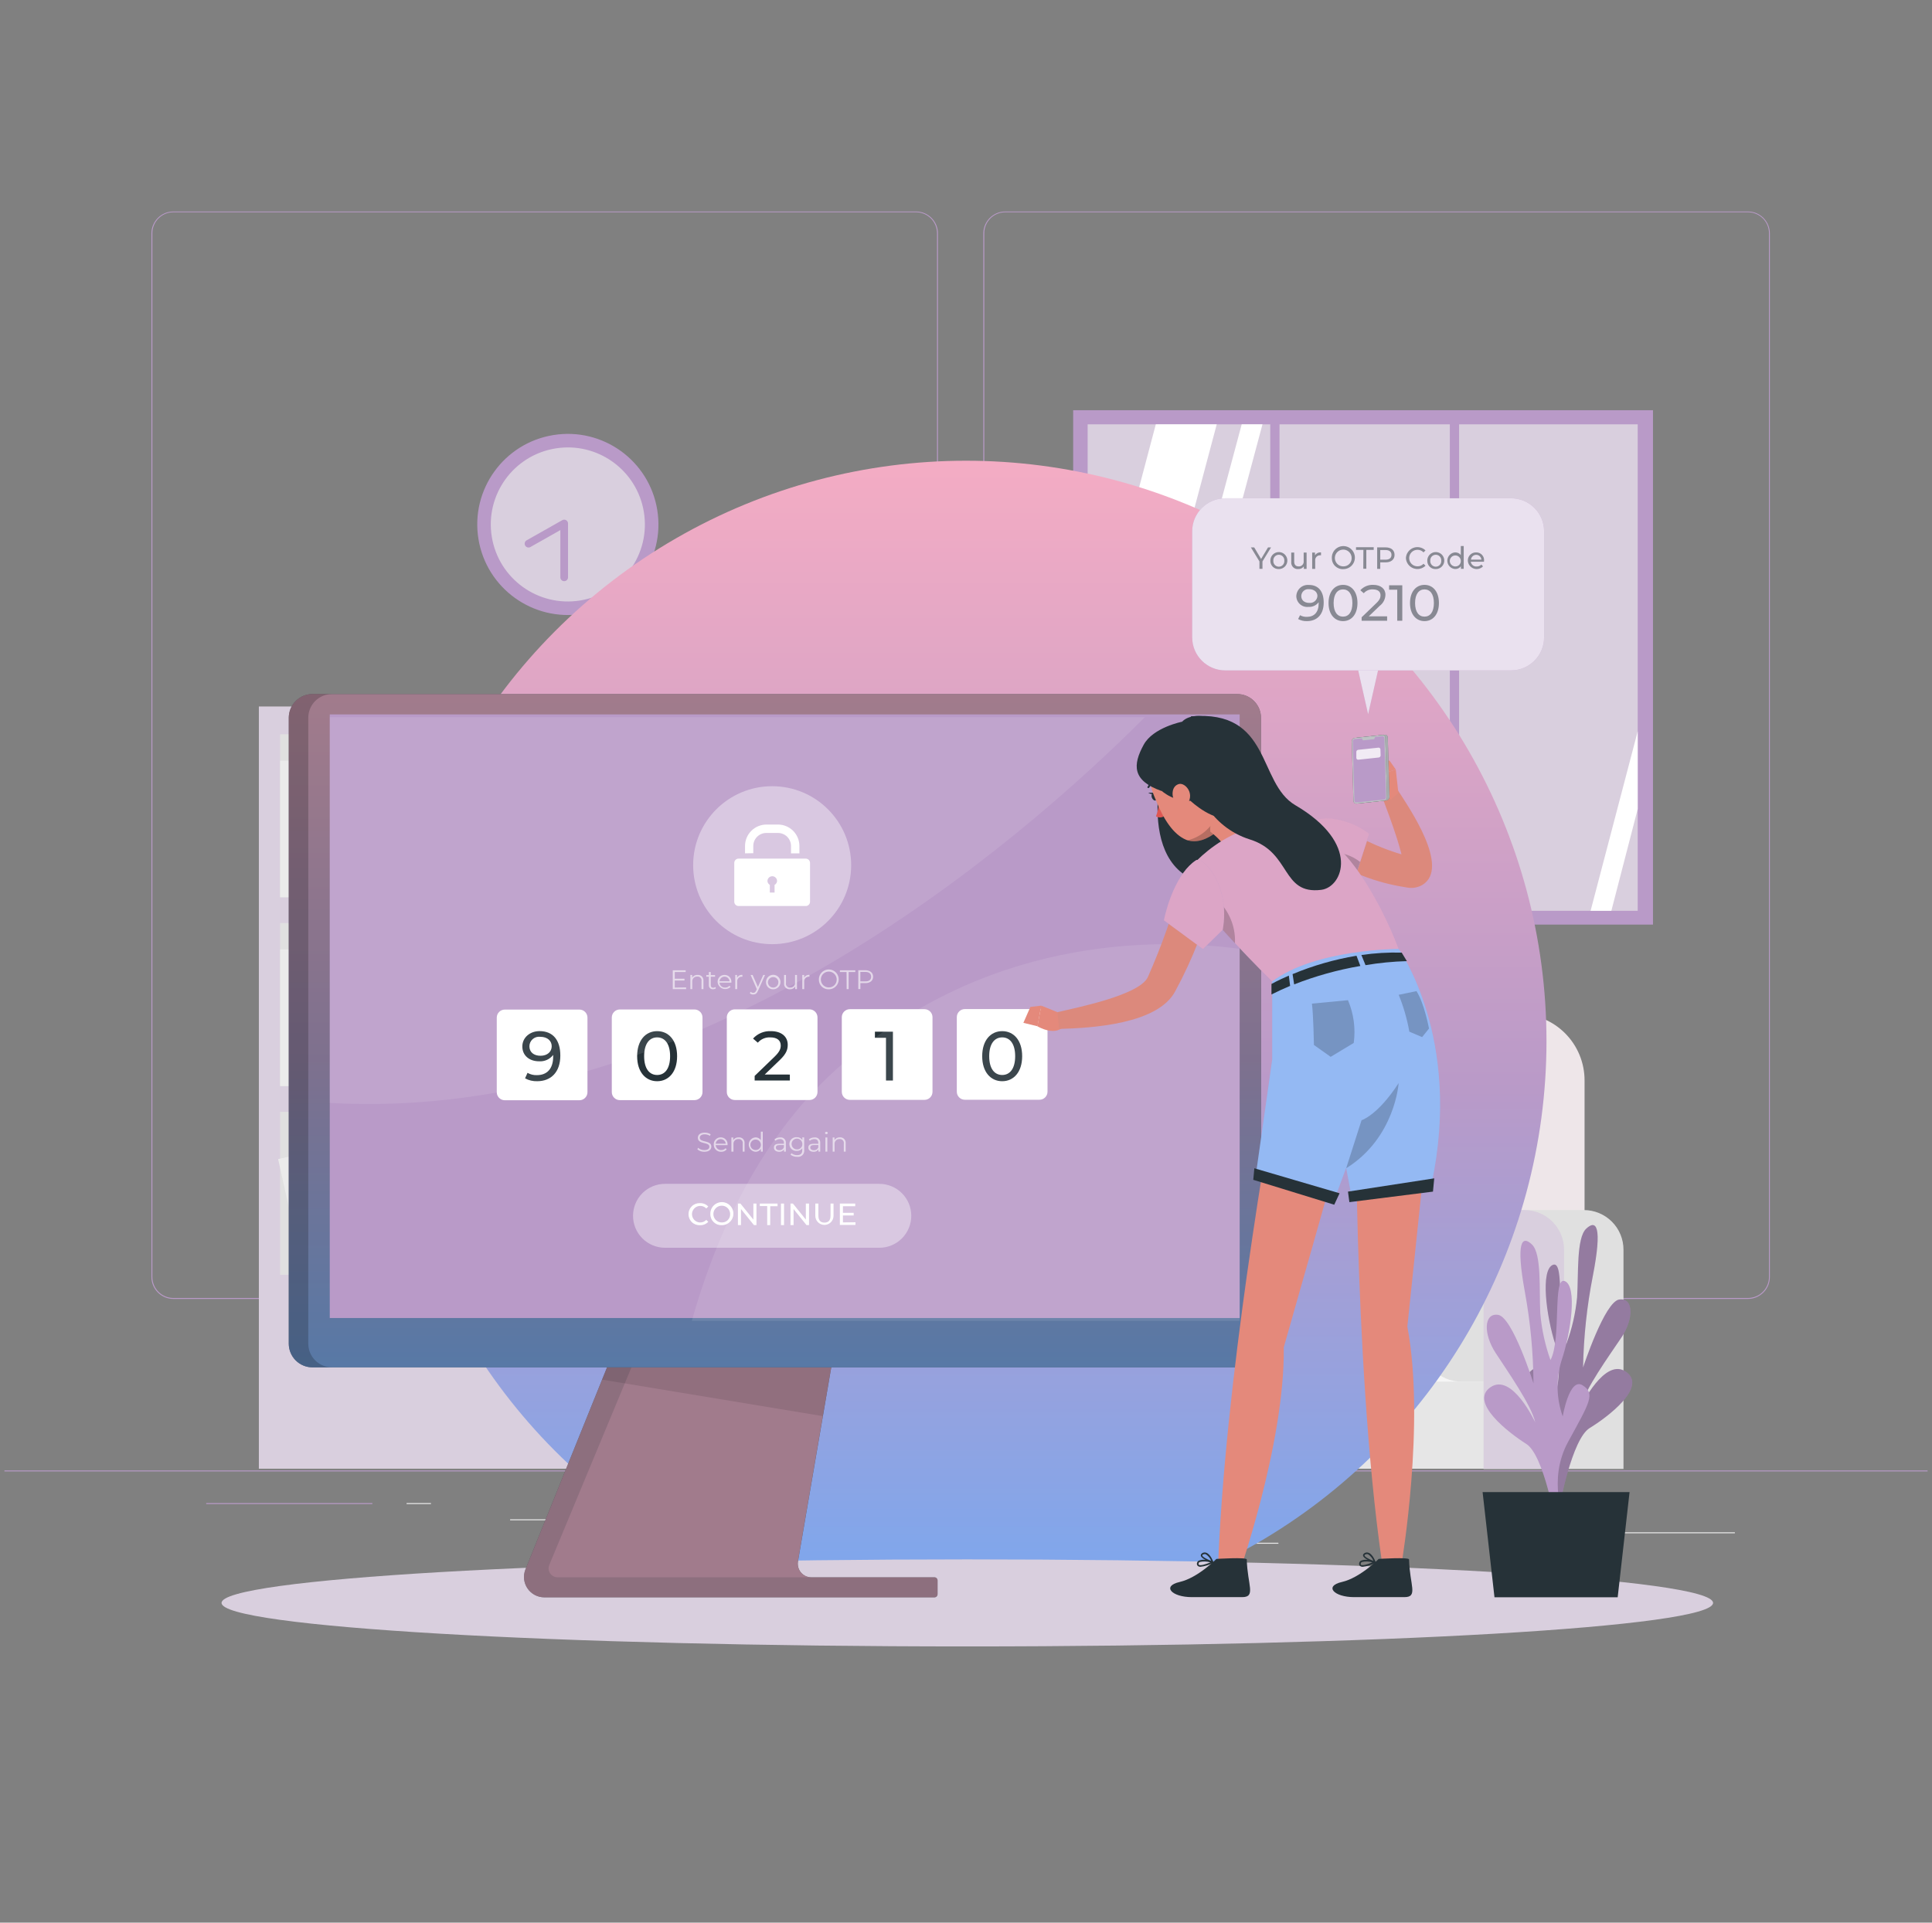 <svg width="218" height="217" viewBox="0 0 218 217" fill="none" xmlns="http://www.w3.org/2000/svg">
<rect x="0" y="0" width="218" height="217" fill="#808080" stroke="none"/>
<g clip-path="url(#clip0_340_21260)">
<path d="M217.5 165.962H0.5V166.07H217.5V165.962Z" fill="#B99AC8"/>
<path d="M195.757 172.945H181.383V173.053H195.757V172.945Z" fill="#EBEBEB"/>
<path d="M144.25 174.125H140.479V174.234H144.25V174.125Z" fill="#EBEBEB"/>
<path d="M180.948 168.917H172.619V169.026H180.948V168.917Z" fill="#EBEBEB"/>
<path d="M42.012 169.646H23.268V169.755H42.012V169.646Z" fill="#B99AC8"/>
<path d="M48.626 169.646H45.879V169.755H48.626V169.646Z" fill="#EBEBEB"/>
<path d="M98.216 171.478H57.559V171.586H98.216V171.478Z" fill="#EBEBEB"/>
<path d="M103.359 146.605H19.558C18.901 146.604 18.272 146.342 17.808 145.878C17.345 145.413 17.084 144.784 17.084 144.127V26.326C17.09 25.674 17.353 25.05 17.816 24.59C18.279 24.13 18.905 23.871 19.558 23.87H103.359C104.016 23.87 104.646 24.131 105.111 24.596C105.576 25.061 105.837 25.691 105.837 26.348V144.127C105.837 144.784 105.576 145.415 105.111 145.879C104.646 146.344 104.016 146.605 103.359 146.605ZM19.558 23.957C18.93 23.958 18.328 24.208 17.885 24.652C17.442 25.097 17.192 25.699 17.192 26.326V144.127C17.192 144.755 17.442 145.357 17.885 145.801C18.328 146.245 18.93 146.496 19.558 146.497H103.359C103.987 146.496 104.589 146.246 105.033 145.801C105.477 145.357 105.727 144.755 105.728 144.127V26.326C105.727 25.698 105.477 25.096 105.033 24.652C104.589 24.208 103.987 23.958 103.359 23.957H19.558Z" fill="#B99AC8"/>
<path d="M197.237 146.605H113.431C112.774 146.604 112.145 146.343 111.68 145.878C111.216 145.414 110.954 144.784 110.953 144.127V26.326C110.96 25.673 111.224 25.049 111.688 24.589C112.152 24.13 112.778 23.871 113.431 23.87H197.237C197.889 23.872 198.514 24.131 198.976 24.591C199.438 25.051 199.7 25.674 199.706 26.326V144.127C199.706 144.783 199.446 145.412 198.983 145.876C198.521 146.341 197.892 146.603 197.237 146.605ZM113.431 23.957C112.803 23.958 112.201 24.208 111.757 24.652C111.313 25.096 111.063 25.698 111.062 26.326V144.127C111.063 144.755 111.313 145.357 111.757 145.801C112.201 146.246 112.803 146.496 113.431 146.497H197.237C197.865 146.496 198.467 146.246 198.911 145.801C199.355 145.357 199.605 144.755 199.606 144.127V26.326C199.605 25.698 199.355 25.096 198.911 24.652C198.467 24.208 197.865 23.958 197.237 23.957H113.431Z" fill="#B99AC8"/>
<path d="M97.147 79.739H29.209V165.766H97.147V79.739Z" fill="#D9CFDE"/>
<path d="M94.743 82.877H31.609V101.274H94.743V82.877Z" fill="#E0E0E0"/>
<path d="M35.194 85.854H31.609V101.27H35.194V85.854Z" fill="#EBEBEB"/>
<path d="M52.536 85.854H48.951V101.27H52.536V85.854Z" fill="#EBEBEB"/>
<path d="M72.222 85.463L68.689 86.071L71.308 101.263L74.841 100.654L72.222 85.463Z" fill="#EBEBEB"/>
<path d="M39.638 87.885H36.053V101.27H39.638V87.885Z" fill="#EBEBEB"/>
<path d="M47.88 87.885H44.295V101.27H47.88V87.885Z" fill="#EBEBEB"/>
<path d="M68.686 87.885H65.102V101.27H68.686V87.885Z" fill="#EBEBEB"/>
<path d="M57.246 87.424L53.746 88.201L56.65 101.267L60.149 100.489L57.246 87.424Z" fill="#EBEBEB"/>
<path d="M42.742 85.086H40.949V101.27H42.742V85.086Z" fill="#EBEBEB"/>
<path d="M64.072 85.086H62.279V101.27H64.072V85.086Z" fill="#EBEBEB"/>
<path d="M31.608 122.579L94.742 122.579V104.182H31.608V122.579Z" fill="#E0E0E0"/>
<path d="M91.157 122.579H94.742V107.163H91.157V122.579Z" fill="#EBEBEB"/>
<path d="M73.816 122.579H77.4V107.163H73.816V122.579Z" fill="#EBEBEB"/>
<path d="M51.512 121.972L55.045 122.581L57.663 107.389L54.131 106.78L51.512 121.972Z" fill="#EBEBEB"/>
<path d="M86.71 122.579H90.295V109.194H86.71V122.579Z" fill="#EBEBEB"/>
<path d="M78.472 122.579H82.057V109.194H78.472V122.579Z" fill="#EBEBEB"/>
<path d="M57.661 122.579H61.246V109.194H57.661V122.579Z" fill="#EBEBEB"/>
<path d="M66.208 121.798L69.707 122.576L72.611 109.51L69.111 108.732L66.208 121.798Z" fill="#EBEBEB"/>
<path d="M83.612 122.579H85.404V106.395H83.612V122.579Z" fill="#EBEBEB"/>
<path d="M62.28 122.579H64.072V106.395H62.28V122.579Z" fill="#EBEBEB"/>
<path d="M35.194 107.163H31.609V122.579H35.194V107.163Z" fill="#EBEBEB"/>
<path d="M39.638 109.194H36.053V122.579H39.638V109.194Z" fill="#EBEBEB"/>
<path d="M47.88 109.194H44.295V122.579H47.88V109.194Z" fill="#EBEBEB"/>
<path d="M42.742 106.395H40.949V122.579H42.742V106.395Z" fill="#EBEBEB"/>
<path d="M94.743 125.491H31.609V143.888H94.743V125.491Z" fill="#E0E0E0"/>
<path d="M71.429 128.468H67.844V143.884H71.429V128.468Z" fill="#EBEBEB"/>
<path d="M91.119 128.08L87.586 128.689L90.204 143.881L93.737 143.272L91.119 128.08Z" fill="#EBEBEB"/>
<path d="M58.53 130.504H54.945V143.888H58.53V130.504Z" fill="#EBEBEB"/>
<path d="M66.776 130.504H63.191V143.888H66.776V130.504Z" fill="#EBEBEB"/>
<path d="M87.583 130.504H83.998V143.888H87.583V130.504Z" fill="#EBEBEB"/>
<path d="M76.146 130.04L72.647 130.818L75.55 143.884L79.05 143.106L76.146 130.04Z" fill="#EBEBEB"/>
<path d="M61.634 127.704H59.842V143.888H61.634V127.704Z" fill="#EBEBEB"/>
<path d="M82.964 127.704H81.172V143.888H82.964V127.704Z" fill="#EBEBEB"/>
<path d="M49.859 128.084L46.326 128.693L48.945 143.885L52.477 143.276L49.859 128.084Z" fill="#EBEBEB"/>
<path d="M46.321 130.504H42.736V143.888H46.321V130.504Z" fill="#EBEBEB"/>
<path d="M34.882 130.043L31.383 130.82L34.287 143.886L37.786 143.108L34.882 130.043Z" fill="#EBEBEB"/>
<path d="M41.705 127.704H39.912V143.888H41.705V127.704Z" fill="#EBEBEB"/>
<path d="M132.992 114.415H171.279C172.268 114.415 173.247 114.611 174.161 114.99C175.074 115.369 175.904 115.924 176.602 116.625C177.3 117.325 177.854 118.156 178.23 119.071C178.607 119.985 178.799 120.965 178.796 121.954V151.848H125.492V121.954C125.488 119.96 126.275 118.046 127.681 116.632C129.088 115.218 130.998 114.421 132.992 114.415Z" fill="#EEE6E9"/>
<path d="M114.156 136.575H121.004C121.593 136.573 122.177 136.687 122.721 136.911C123.266 137.135 123.761 137.464 124.178 137.88C124.595 138.296 124.926 138.79 125.151 139.334C125.377 139.878 125.492 140.461 125.492 141.05V165.788H109.686V141.05C109.685 140.463 109.8 139.881 110.025 139.338C110.249 138.795 110.578 138.302 110.993 137.886C111.408 137.471 111.901 137.141 112.444 136.916C112.987 136.691 113.568 136.575 114.156 136.575Z" fill="#E0E0E0"/>
<path d="M114.156 136.575H114.299C114.886 136.575 115.468 136.691 116.011 136.916C116.553 137.141 117.046 137.471 117.461 137.886C117.877 138.302 118.206 138.795 118.43 139.338C118.655 139.881 118.77 140.463 118.769 141.05V165.788H109.686V141.05C109.685 140.463 109.8 139.881 110.025 139.338C110.249 138.795 110.578 138.302 110.993 137.886C111.408 137.471 111.901 137.141 112.444 136.916C112.987 136.691 113.568 136.575 114.156 136.575Z" fill="#EBEBEB"/>
<path d="M173.22 154.408H120.68V165.766H173.22V154.408Z" fill="#E6E6E6"/>
<path d="M171.274 144.023H120.605C118.095 144.023 116.061 146.057 116.061 148.567V151.392C116.061 153.902 118.095 155.936 120.605 155.936H171.274C173.784 155.936 175.818 153.902 175.818 151.392V148.567C175.818 146.057 173.784 144.023 171.274 144.023Z" fill="#F5F5F5"/>
<path d="M171.187 144.023H164.907C162.398 144.023 160.363 146.057 160.363 148.567V151.392C160.363 153.902 162.398 155.936 164.907 155.936H171.187C173.697 155.936 175.731 153.902 175.731 151.392V148.567C175.731 146.057 173.697 144.023 171.187 144.023Z" fill="#E0E0E0"/>
<path d="M171.87 136.575H178.723C179.31 136.575 179.892 136.691 180.434 136.916C180.976 137.141 181.469 137.471 181.884 137.887C182.299 138.302 182.628 138.796 182.851 139.338C183.075 139.881 183.19 140.463 183.189 141.05V165.788H167.404V141.05C167.403 140.463 167.518 139.881 167.742 139.338C167.966 138.796 168.294 138.302 168.709 137.887C169.124 137.471 169.617 137.141 170.159 136.916C170.702 136.691 171.283 136.575 171.87 136.575Z" fill="#E0E0E0"/>
<path d="M171.87 136.575H172.018C172.605 136.575 173.186 136.691 173.729 136.916C174.271 137.141 174.764 137.471 175.179 137.887C175.593 138.302 175.922 138.796 176.146 139.338C176.37 139.881 176.485 140.463 176.484 141.05V165.788H167.404V141.05C167.403 140.463 167.518 139.881 167.742 139.338C167.966 138.796 168.294 138.302 168.709 137.887C169.124 137.471 169.617 137.141 170.159 136.916C170.702 136.691 171.283 136.575 171.87 136.575Z" fill="#D9CFDE"/>
<path d="M65.712 69.281C71.283 68.377 75.067 63.127 74.163 57.555C73.258 51.983 68.008 48.199 62.436 49.104C56.864 50.008 53.081 55.258 53.985 60.83C54.89 66.402 60.14 70.185 65.712 69.281Z" fill="#B99AC8"/>
<path d="M65.466 67.773C70.205 67.004 73.423 62.538 72.654 57.8C71.885 53.06 67.419 49.842 62.68 50.612C57.941 51.381 54.723 55.846 55.492 60.585C56.262 65.324 60.727 68.542 65.466 67.773Z" fill="#D9CFDE"/>
<path d="M63.66 65.161V59.085L59.637 61.363" fill="#D9CFDE"/>
<path d="M63.66 65.595C63.545 65.595 63.435 65.549 63.354 65.468C63.272 65.386 63.227 65.276 63.227 65.161V59.827L59.85 61.741C59.75 61.797 59.631 61.811 59.521 61.78C59.41 61.749 59.316 61.676 59.26 61.576C59.203 61.476 59.188 61.358 59.218 61.248C59.248 61.137 59.321 61.043 59.42 60.986L63.448 58.707C63.514 58.67 63.588 58.651 63.664 58.651C63.74 58.652 63.814 58.672 63.879 58.711C63.945 58.749 63.999 58.803 64.037 58.869C64.074 58.935 64.094 59.009 64.094 59.085V65.161C64.094 65.276 64.049 65.386 63.967 65.468C63.886 65.549 63.776 65.595 63.66 65.595Z" fill="#B99AC8"/>
<path d="M186.517 46.299H121.092V104.355H186.517V46.299Z" fill="#B99AC8"/>
<path d="M184.793 47.892H122.727V102.797H184.793V47.892Z" fill="#D9CFDE"/>
<path d="M137.292 47.892L122.727 102.676V76.935L130.417 47.892H137.292Z" fill="white"/>
<path d="M142.453 47.892L127.758 102.797H125.414L140.109 47.892H142.453Z" fill="white"/>
<path d="M184.793 82.538V91.309L181.82 102.797H179.477L184.793 82.538Z" fill="white"/>
<path d="M144.376 46.907H143.33V104.025H144.376V46.907Z" fill="#B99AC8"/>
<path d="M164.64 46.907H163.594V104.025H164.64V46.907Z" fill="#B99AC8"/>
<circle cx="109" cy="117.5" r="65.5" fill="url(#paint0_linear_340_21260)"/>
<path d="M109.148 185.826C155.622 185.826 193.297 183.626 193.297 180.913C193.297 178.2 155.622 176 109.148 176C62.675 176 25 178.2 25 180.913C25 183.626 62.675 185.826 109.148 185.826Z" fill="#D9CFDE"/>
<path d="M174.925 169.794C174.925 169.794 176.987 165.298 174.63 160.862C172.273 156.427 171.592 155.385 173.094 154.474C174.595 153.562 175.285 158.024 175.285 158.024C176.028 156.009 176.104 153.809 175.502 151.748C174.461 148.541 173.805 143.315 175.229 142.756C176.652 142.196 175.502 149.266 176.744 151.687C177.373 149.992 177.78 148.223 177.954 146.423C178.124 143.845 177.859 139.731 178.983 138.676C180.107 137.621 180.832 138.351 179.725 144.036C179.06 147.435 178.693 150.885 178.627 154.348C178.627 154.348 181.071 146.887 182.715 146.67C184.36 146.453 184.356 148.866 182.95 150.963C181.544 153.059 178.831 156.813 178.388 158.744C178.388 158.744 181.075 153.128 183.488 154.838C185.901 156.548 181.387 159.946 179.374 161.175C177.36 162.403 175.962 170.076 175.962 170.076L174.925 169.794Z" fill="#B99AC8"/>
<path opacity="0.2" d="M174.925 169.794C174.925 169.794 176.987 165.298 174.63 160.862C172.273 156.427 171.592 155.385 173.094 154.474C174.595 153.562 175.285 158.024 175.285 158.024C176.028 156.009 176.104 153.809 175.502 151.748C174.461 148.541 173.805 143.315 175.229 142.756C176.652 142.196 175.502 149.266 176.744 151.687C177.373 149.992 177.78 148.223 177.954 146.423C178.124 143.845 177.859 139.731 178.983 138.676C180.107 137.621 180.832 138.351 179.725 144.036C179.06 147.435 178.693 150.885 178.627 154.348C178.627 154.348 181.071 146.887 182.715 146.67C184.36 146.453 184.356 148.866 182.95 150.963C181.544 153.059 178.831 156.813 178.388 158.744C178.388 158.744 181.075 153.128 183.488 154.838C185.901 156.548 181.387 159.946 179.374 161.175C177.36 162.403 175.962 170.076 175.962 170.076L174.925 169.794Z" fill="black"/>
<path d="M176.553 171.638C176.553 171.638 174.543 167.112 176.952 162.711C179.361 158.31 180.055 157.277 178.567 156.348C177.078 155.42 176.331 159.864 176.331 159.864C175.612 157.841 175.562 155.641 176.188 153.588C177.269 150.394 177.989 145.177 176.57 144.596C175.151 144.014 176.219 151.106 174.951 153.506C174.342 151.802 173.955 150.027 173.801 148.224C173.662 145.646 173.979 141.536 172.864 140.464C171.748 139.392 171.019 140.113 172.061 145.815C172.685 149.221 173.01 152.674 173.033 156.136C173.033 156.136 170.676 148.641 169.04 148.402C167.404 148.163 167.374 150.572 168.754 152.69C170.134 154.808 172.799 158.601 173.233 160.537C173.233 160.537 170.629 154.895 168.181 156.57C165.733 158.245 170.221 161.708 172.217 162.967C174.214 164.226 175.524 171.92 175.524 171.92L176.553 171.638Z" fill="#B99AC8"/>
<path d="M167.291 168.409H183.874L182.533 180.279H168.632L167.291 168.409Z" fill="#263238"/>
<path d="M105.789 178.374V179.932C105.789 179.978 105.78 180.024 105.762 180.067C105.744 180.109 105.719 180.148 105.686 180.181C105.653 180.213 105.615 180.239 105.572 180.257C105.529 180.274 105.484 180.284 105.437 180.284H61.421C61.046 180.284 60.676 180.192 60.344 180.016C60.013 179.84 59.729 179.585 59.519 179.274C59.309 178.963 59.178 178.605 59.138 178.232C59.098 177.859 59.15 177.481 59.29 177.133L73.239 142.586L95.781 142.738L95.013 147.221L90.039 176.234C90.002 176.454 90.013 176.68 90.072 176.895C90.13 177.11 90.235 177.31 90.379 177.48C90.523 177.651 90.702 177.788 90.904 177.883C91.106 177.977 91.326 178.026 91.549 178.027H105.437C105.483 178.026 105.529 178.035 105.572 178.052C105.614 178.069 105.653 178.095 105.686 178.127C105.718 178.159 105.744 178.198 105.762 178.24C105.78 178.283 105.789 178.328 105.789 178.374Z" fill="#263238"/>
<path opacity="0.5" d="M105.789 178.374V179.932C105.789 179.978 105.78 180.024 105.762 180.067C105.744 180.109 105.719 180.148 105.686 180.181C105.653 180.213 105.615 180.239 105.572 180.257C105.529 180.274 105.484 180.284 105.437 180.284H61.421C61.046 180.284 60.676 180.192 60.344 180.016C60.013 179.84 59.729 179.585 59.519 179.274C59.309 178.963 59.178 178.605 59.138 178.232C59.098 177.859 59.15 177.481 59.29 177.133L67.94 155.715L73.239 142.586L95.781 142.738L95.013 147.221L92.843 159.838L90.035 176.234C89.998 176.454 90.009 176.68 90.067 176.895C90.126 177.11 90.231 177.31 90.375 177.48C90.518 177.651 90.698 177.788 90.9 177.883C91.102 177.977 91.322 178.026 91.545 178.027H105.433C105.479 178.026 105.525 178.034 105.569 178.051C105.612 178.068 105.651 178.093 105.684 178.125C105.717 178.158 105.744 178.196 105.762 178.239C105.78 178.282 105.789 178.328 105.789 178.374Z" fill="#F4ACC4"/>
<path opacity="0.2" d="M91.548 178.022H62.904C62.739 178.022 62.577 177.981 62.431 177.903C62.286 177.825 62.162 177.712 62.07 177.575C61.979 177.438 61.922 177.28 61.905 177.116C61.889 176.952 61.913 176.786 61.976 176.634L74.206 147.217H95.007L90.034 176.23C89.996 176.45 90.008 176.676 90.067 176.892C90.126 177.107 90.231 177.307 90.375 177.478C90.519 177.648 90.699 177.786 90.902 177.88C91.104 177.974 91.325 178.022 91.548 178.022Z" fill="#F4ACC4"/>
<path opacity="0.1" d="M95.781 142.734L95.012 147.217L92.847 159.834L67.939 155.715L73.239 142.582L95.781 142.734Z" fill="black"/>
<path d="M139.61 78.337H35.255C34.904 78.337 34.557 78.406 34.234 78.54C33.91 78.674 33.615 78.871 33.368 79.119C33.12 79.367 32.923 79.661 32.789 79.985C32.655 80.309 32.586 80.656 32.586 81.006V151.657C32.586 152.365 32.867 153.044 33.368 153.544C33.868 154.045 34.547 154.326 35.255 154.326H139.61C140.319 154.326 140.998 154.045 141.499 153.545C142 153.044 142.283 152.365 142.284 151.657V81.006C142.283 80.298 142 79.619 141.499 79.119C140.998 78.618 140.319 78.337 139.61 78.337Z" fill="#263238"/>
<path opacity="0.6" d="M139.61 78.337H35.255C34.904 78.337 34.557 78.406 34.234 78.54C33.91 78.674 33.615 78.871 33.368 79.119C33.12 79.367 32.923 79.661 32.789 79.985C32.655 80.309 32.586 80.656 32.586 81.006V151.657C32.586 152.365 32.867 153.044 33.368 153.544C33.868 154.045 34.547 154.326 35.255 154.326H139.61C140.319 154.326 140.998 154.045 141.499 153.545C142 153.044 142.283 152.365 142.284 151.657V81.006C142.283 80.298 142 79.619 141.499 79.119C140.998 78.618 140.319 78.337 139.61 78.337Z" fill="url(#paint1_linear_340_21260)"/>
<path opacity="0.2" d="M37.468 154.322H35.255C34.548 154.322 33.87 154.041 33.369 153.542C32.869 153.042 32.587 152.364 32.586 151.657V81.01C32.585 80.66 32.654 80.312 32.788 79.988C32.922 79.663 33.118 79.369 33.366 79.12C33.614 78.872 33.908 78.675 34.233 78.541C34.557 78.406 34.904 78.337 35.255 78.337H37.468C37.117 78.335 36.768 78.403 36.442 78.537C36.116 78.671 35.82 78.867 35.571 79.116C35.322 79.364 35.124 79.659 34.989 79.985C34.855 80.31 34.786 80.659 34.786 81.01V151.657C34.786 152.008 34.856 152.356 34.991 152.681C35.126 153.005 35.324 153.3 35.573 153.547C35.822 153.795 36.118 153.991 36.443 154.124C36.769 154.257 37.117 154.324 37.468 154.322Z" fill="black"/>
<path d="M139.88 80.633H37.209V148.758H139.88V80.633Z" fill="#B99AC8"/>
<path opacity="0.4" d="M87.127 106.564C92.05 106.564 96.042 102.573 96.042 97.65C96.042 92.727 92.05 88.736 87.127 88.736C82.204 88.736 78.213 92.727 78.213 97.65C78.213 102.573 82.204 106.564 87.127 106.564Z" fill="white"/>
<path d="M84.999 96.296V95.48C84.999 95.091 85.154 94.718 85.429 94.443C85.704 94.168 86.077 94.013 86.466 94.013H87.768C87.963 94.011 88.155 94.047 88.335 94.12C88.515 94.192 88.679 94.3 88.817 94.436C88.955 94.573 89.065 94.736 89.139 94.915C89.214 95.094 89.253 95.286 89.253 95.48V96.313H90.203V95.48C90.202 94.839 89.947 94.225 89.494 93.772C89.041 93.319 88.427 93.064 87.786 93.063H86.484C85.843 93.064 85.229 93.319 84.776 93.772C84.323 94.225 84.068 94.839 84.066 95.48V96.313L84.999 96.296Z" fill="white"/>
<path d="M82.852 97.394V101.773C82.852 101.837 82.864 101.9 82.889 101.959C82.913 102.018 82.949 102.072 82.994 102.117C83.039 102.162 83.093 102.198 83.152 102.222C83.211 102.247 83.274 102.259 83.338 102.259H90.915C90.979 102.259 91.042 102.247 91.101 102.222C91.16 102.198 91.214 102.162 91.259 102.117C91.304 102.072 91.34 102.018 91.364 101.959C91.389 101.9 91.401 101.837 91.401 101.773V97.394C91.401 97.265 91.35 97.141 91.259 97.05C91.168 96.959 91.044 96.908 90.915 96.908H83.338C83.274 96.908 83.211 96.92 83.152 96.945C83.093 96.969 83.039 97.005 82.994 97.05C82.949 97.095 82.913 97.149 82.889 97.208C82.864 97.267 82.852 97.33 82.852 97.394ZM87.4 99.872V100.74H86.866V99.872C86.788 99.829 86.722 99.766 86.675 99.69C86.628 99.614 86.601 99.527 86.597 99.438C86.597 99.294 86.654 99.156 86.756 99.055C86.858 98.953 86.996 98.896 87.139 98.896C87.283 98.896 87.421 98.953 87.523 99.055C87.625 99.156 87.682 99.294 87.682 99.438C87.677 99.529 87.648 99.616 87.598 99.692C87.549 99.768 87.48 99.83 87.4 99.872Z" fill="white"/>
<path d="M65.379 113.947H56.96C56.459 113.947 56.053 114.353 56.053 114.854V123.273C56.053 123.774 56.459 124.18 56.96 124.18H65.379C65.88 124.18 66.287 123.774 66.287 123.273V114.854C66.287 114.353 65.88 113.947 65.379 113.947Z" fill="white"/>
<path d="M78.36 113.934H69.94C69.439 113.934 69.033 114.34 69.033 114.841V123.26C69.033 123.761 69.439 124.167 69.94 124.167H78.36C78.861 124.167 79.267 123.761 79.267 123.26V114.841C79.267 114.34 78.861 113.934 78.36 113.934Z" fill="white"/>
<path d="M91.336 113.921H82.917C82.416 113.921 82.01 114.327 82.01 114.828V123.247C82.01 123.748 82.416 124.154 82.917 124.154H91.336C91.837 124.154 92.243 123.748 92.243 123.247V114.828C92.243 114.327 91.837 113.921 91.336 113.921Z" fill="white"/>
<path d="M104.313 113.903H95.893C95.392 113.903 94.986 114.309 94.986 114.81V123.23C94.986 123.731 95.392 124.137 95.893 124.137H104.313C104.814 124.137 105.22 123.731 105.22 123.23V114.81C105.22 114.309 104.814 113.903 104.313 113.903Z" fill="white"/>
<path d="M117.29 113.89H108.87C108.369 113.89 107.963 114.296 107.963 114.797V123.217C107.963 123.718 108.369 124.124 108.87 124.124H117.29C117.791 124.124 118.197 123.718 118.197 123.217V114.797C118.197 114.296 117.791 113.89 117.29 113.89Z" fill="white"/>
<path d="M110.828 119.207C110.828 117.406 111.792 116.381 113.085 116.381C114.378 116.381 115.337 117.406 115.337 119.207C115.337 121.008 114.374 122.032 113.085 122.032C111.796 122.032 110.828 121.008 110.828 119.207ZM114.548 119.207C114.548 117.792 113.944 117.085 113.085 117.085C112.226 117.085 111.618 117.792 111.618 119.207C111.618 120.622 112.217 121.329 113.085 121.329C113.953 121.329 114.548 120.617 114.548 119.207Z" fill="#263238"/>
<path d="M63.225 119.137C63.225 121.021 62.158 122.032 60.621 122.032C60.142 122.049 59.667 121.937 59.246 121.707L59.523 121.086C59.846 121.272 60.215 121.363 60.587 121.346C61.706 121.346 62.418 120.643 62.418 119.259V119.064C62.233 119.306 61.99 119.499 61.713 119.624C61.435 119.75 61.13 119.805 60.825 119.784C59.727 119.784 58.938 119.129 58.938 118.113C58.938 117.098 59.806 116.377 60.886 116.377C62.388 116.381 63.225 117.375 63.225 119.137ZM62.253 118.087C62.253 117.519 61.819 117.019 60.951 117.019C60.799 117.001 60.645 117.015 60.499 117.06C60.353 117.106 60.218 117.182 60.103 117.283C59.989 117.384 59.897 117.509 59.833 117.648C59.77 117.787 59.737 117.938 59.736 118.091C59.736 118.742 60.218 119.159 60.995 119.159C61.772 119.159 62.253 118.695 62.253 118.087Z" fill="#263238"/>
<path d="M71.893 119.207C71.893 117.406 72.856 116.381 74.149 116.381C75.443 116.381 76.402 117.406 76.402 119.207C76.402 121.008 75.438 122.032 74.149 122.032C72.86 122.032 71.893 121.008 71.893 119.207ZM75.612 119.207C75.612 117.792 75.013 117.085 74.149 117.085C73.286 117.085 72.683 117.792 72.683 119.207C72.683 120.622 73.281 121.329 74.149 121.329C75.017 121.329 75.612 120.622 75.612 119.207Z" fill="#263238"/>
<path d="M89.124 121.281V121.954H85.153V121.433L87.401 119.263C87.987 118.695 88.096 118.347 88.096 118C88.096 117.432 87.696 117.085 86.919 117.085C86.654 117.07 86.389 117.116 86.144 117.22C85.9 117.324 85.683 117.482 85.509 117.683L84.971 117.219C85.225 116.938 85.538 116.717 85.888 116.572C86.237 116.427 86.615 116.362 86.993 116.381C88.143 116.381 88.885 116.972 88.885 117.918C88.885 118.456 88.729 118.938 87.978 119.654L86.29 121.277L89.124 121.281Z" fill="#263238"/>
<path d="M100.754 116.442V121.954H99.973V117.132H98.723V116.442H100.754Z" fill="#263238"/>
<g opacity="0.6">
<path d="M77.418 111.447V111.642H75.912V109.511H77.37V109.707H76.138V110.466H77.236V110.67H76.138V111.46L77.418 111.447Z" fill="white"/>
<path d="M79.372 110.713V111.642H79.155V110.735C79.168 110.668 79.164 110.598 79.145 110.532C79.126 110.466 79.091 110.406 79.044 110.356C78.998 110.306 78.939 110.268 78.875 110.245C78.81 110.222 78.741 110.214 78.673 110.223C78.597 110.218 78.52 110.229 78.448 110.256C78.377 110.283 78.312 110.326 78.258 110.381C78.205 110.436 78.165 110.502 78.139 110.575C78.114 110.647 78.105 110.724 78.113 110.8V111.642H77.9V110.041H78.104V110.336C78.17 110.236 78.26 110.155 78.367 110.102C78.474 110.048 78.593 110.024 78.712 110.032C78.802 110.024 78.894 110.037 78.978 110.069C79.064 110.101 79.14 110.151 79.204 110.216C79.267 110.281 79.315 110.36 79.344 110.446C79.373 110.532 79.382 110.623 79.372 110.713Z" fill="white"/>
<path d="M80.791 111.538C80.695 111.615 80.575 111.655 80.452 111.651C80.39 111.656 80.327 111.648 80.268 111.626C80.209 111.605 80.156 111.571 80.111 111.527C80.067 111.482 80.032 111.429 80.01 111.371C79.988 111.312 79.979 111.249 79.984 111.186V110.236H79.697V110.054H79.984V109.707H80.201V110.054H80.687V110.236H80.201V111.191C80.201 111.382 80.296 111.482 80.474 111.482C80.56 111.484 80.645 111.457 80.713 111.403L80.791 111.538Z" fill="white"/>
<path d="M82.526 110.909H81.189C81.199 111.066 81.271 111.212 81.389 111.316C81.507 111.421 81.661 111.474 81.818 111.464C81.91 111.467 82.002 111.45 82.086 111.414C82.171 111.378 82.247 111.324 82.309 111.256L82.43 111.395C82.312 111.506 82.165 111.582 82.005 111.613C81.846 111.645 81.681 111.631 81.529 111.574C81.377 111.516 81.245 111.418 81.146 111.288C81.047 111.159 80.987 111.005 80.972 110.844C80.966 110.738 80.982 110.632 81.019 110.533C81.055 110.434 81.112 110.344 81.185 110.267C81.259 110.191 81.347 110.131 81.445 110.09C81.542 110.05 81.647 110.03 81.753 110.032C81.859 110.03 81.963 110.05 82.06 110.09C82.158 110.131 82.245 110.191 82.318 110.268C82.391 110.344 82.447 110.435 82.483 110.534C82.518 110.633 82.533 110.738 82.526 110.844C82.526 110.844 82.526 110.883 82.526 110.909ZM81.189 110.748H82.322C82.309 110.606 82.244 110.475 82.139 110.379C82.034 110.282 81.897 110.229 81.755 110.229C81.613 110.229 81.476 110.282 81.371 110.379C81.266 110.475 81.201 110.606 81.189 110.748Z" fill="white"/>
<path d="M83.772 110.032V110.236H83.72C83.644 110.232 83.568 110.245 83.497 110.274C83.427 110.303 83.363 110.347 83.312 110.404C83.26 110.46 83.222 110.527 83.2 110.6C83.177 110.674 83.171 110.751 83.182 110.826V111.642H82.961V110.041H83.169V110.353C83.225 110.245 83.313 110.156 83.421 110.098C83.528 110.041 83.651 110.018 83.772 110.032Z" fill="white"/>
<path d="M86.324 110.041L85.526 111.833C85.391 112.146 85.222 112.245 84.992 112.245C84.921 112.248 84.85 112.236 84.784 112.211C84.717 112.186 84.657 112.147 84.606 112.098L84.705 111.937C84.742 111.977 84.787 112.008 84.838 112.029C84.888 112.05 84.942 112.06 84.996 112.059C85.139 112.059 85.235 111.994 85.326 111.794L85.395 111.638L84.697 110.041H84.922L85.521 111.399L86.124 110.041H86.324Z" fill="white"/>
<path d="M86.432 110.844C86.431 110.682 86.478 110.524 86.567 110.389C86.657 110.254 86.784 110.149 86.933 110.087C87.082 110.024 87.246 110.007 87.404 110.038C87.563 110.069 87.709 110.147 87.823 110.261C87.938 110.375 88.016 110.52 88.048 110.678C88.08 110.837 88.064 111.001 88.002 111.15C87.941 111.3 87.836 111.428 87.702 111.517C87.567 111.607 87.41 111.655 87.248 111.655C87.14 111.659 87.032 111.641 86.932 111.602C86.831 111.563 86.74 111.503 86.663 111.427C86.587 111.351 86.527 111.26 86.487 111.159C86.447 111.059 86.428 110.952 86.432 110.844ZM87.838 110.844C87.833 110.727 87.794 110.615 87.725 110.52C87.657 110.426 87.562 110.354 87.453 110.313C87.344 110.272 87.225 110.264 87.111 110.29C86.997 110.316 86.894 110.375 86.813 110.46C86.733 110.544 86.679 110.651 86.659 110.766C86.638 110.88 86.652 110.999 86.699 111.106C86.745 111.213 86.822 111.304 86.919 111.368C87.017 111.431 87.131 111.465 87.248 111.464C87.327 111.464 87.406 111.447 87.479 111.415C87.551 111.383 87.617 111.337 87.671 111.279C87.725 111.221 87.766 111.152 87.793 111.077C87.82 111.002 87.831 110.923 87.825 110.844H87.838Z" fill="white"/>
<path d="M89.927 110.041V111.642H89.723V111.347C89.663 111.446 89.579 111.526 89.477 111.581C89.375 111.635 89.261 111.661 89.146 111.655C89.054 111.664 88.961 111.653 88.875 111.621C88.788 111.59 88.71 111.539 88.645 111.473C88.581 111.408 88.532 111.328 88.502 111.241C88.472 111.154 88.462 111.061 88.473 110.969V110.041H88.686V110.948C88.673 111.015 88.676 111.085 88.695 111.151C88.714 111.216 88.749 111.277 88.796 111.327C88.843 111.377 88.901 111.415 88.966 111.438C89.03 111.461 89.099 111.469 89.167 111.46C89.243 111.464 89.318 111.452 89.388 111.424C89.459 111.396 89.522 111.353 89.573 111.298C89.625 111.243 89.664 111.177 89.688 111.105C89.711 111.034 89.719 110.958 89.71 110.883V110.041H89.927Z" fill="white"/>
<path d="M91.337 110.032V110.236H91.284C91.208 110.232 91.132 110.245 91.061 110.274C90.991 110.303 90.927 110.347 90.876 110.404C90.824 110.46 90.786 110.527 90.763 110.6C90.741 110.674 90.735 110.751 90.746 110.826V111.642H90.529V110.041H90.738V110.353C90.793 110.245 90.88 110.157 90.987 110.099C91.094 110.042 91.216 110.019 91.337 110.032Z" fill="white"/>
<path d="M92.399 110.579C92.391 110.356 92.45 110.136 92.569 109.946C92.687 109.757 92.859 109.608 93.063 109.517C93.266 109.426 93.493 109.398 93.712 109.437C93.932 109.476 94.135 109.579 94.296 109.734C94.456 109.889 94.567 110.088 94.613 110.307C94.66 110.525 94.64 110.752 94.556 110.959C94.473 111.166 94.33 111.343 94.145 111.468C93.96 111.593 93.742 111.659 93.519 111.66C93.374 111.665 93.228 111.642 93.093 111.59C92.957 111.538 92.833 111.46 92.728 111.359C92.623 111.258 92.54 111.136 92.484 111.002C92.427 110.868 92.398 110.724 92.399 110.579ZM94.409 110.579C94.414 110.4 94.365 110.224 94.269 110.073C94.172 109.922 94.033 109.803 93.869 109.732C93.704 109.661 93.523 109.641 93.347 109.675C93.171 109.709 93.009 109.794 92.883 109.921C92.756 110.048 92.67 110.209 92.637 110.385C92.603 110.561 92.623 110.743 92.694 110.907C92.765 111.072 92.883 111.211 93.034 111.307C93.185 111.403 93.362 111.452 93.54 111.447C93.771 111.447 93.992 111.355 94.154 111.193C94.317 111.03 94.409 110.809 94.409 110.579Z" fill="white"/>
<path d="M95.52 109.707H94.773V109.511H96.509V109.707H95.759V111.642H95.533L95.52 109.707Z" fill="white"/>
<path d="M98.519 110.236C98.519 110.67 98.189 110.961 97.651 110.961H97.082V111.633H96.848V109.503H97.642C98.189 109.511 98.519 109.802 98.519 110.236ZM98.293 110.236C98.293 109.893 98.067 109.698 97.642 109.698H97.078V110.761H97.642C98.067 110.77 98.293 110.579 98.293 110.236Z" fill="white"/>
</g>
<g opacity="0.6">
<path d="M78.686 129.718L78.772 129.549C78.967 129.718 79.218 129.809 79.475 129.805C79.87 129.805 80.044 129.64 80.044 129.427C80.044 128.846 78.742 129.202 78.742 128.416C78.742 128.104 78.985 127.835 79.523 127.835C79.757 127.832 79.986 127.896 80.183 128.021L80.109 128.199C79.934 128.088 79.731 128.027 79.523 128.026C79.137 128.026 78.963 128.199 78.963 128.412C78.963 128.993 80.265 128.642 80.265 129.414C80.265 129.731 80.018 129.996 79.475 129.996C79.186 130.007 78.904 129.908 78.686 129.718Z" fill="white"/>
<path d="M82.092 129.245H80.755C80.765 129.402 80.837 129.549 80.955 129.653C81.073 129.757 81.227 129.81 81.384 129.801C81.476 129.804 81.568 129.787 81.653 129.751C81.737 129.715 81.813 129.661 81.875 129.592L81.996 129.731C81.92 129.819 81.825 129.888 81.718 129.934C81.612 129.979 81.496 130.001 81.38 129.996C81.27 130.003 81.16 129.986 81.056 129.948C80.953 129.91 80.859 129.85 80.779 129.774C80.7 129.697 80.638 129.604 80.596 129.502C80.555 129.4 80.535 129.29 80.538 129.18C80.533 129.075 80.549 128.969 80.586 128.87C80.623 128.772 80.68 128.681 80.753 128.605C80.826 128.529 80.914 128.469 81.012 128.428C81.109 128.388 81.214 128.367 81.319 128.369C81.425 128.366 81.53 128.385 81.628 128.426C81.726 128.466 81.814 128.526 81.887 128.603C81.96 128.679 82.017 128.77 82.053 128.869C82.089 128.969 82.103 129.075 82.096 129.18C82.096 129.18 82.092 129.223 82.092 129.245ZM80.755 129.085H81.888C81.875 128.943 81.81 128.811 81.706 128.715C81.601 128.619 81.464 128.566 81.322 128.566C81.179 128.566 81.042 128.619 80.937 128.715C80.833 128.811 80.767 128.943 80.755 129.085Z" fill="white"/>
<path d="M84.016 129.05V129.979H83.803V129.072C83.815 129.005 83.812 128.936 83.792 128.87C83.773 128.805 83.738 128.745 83.691 128.696C83.644 128.646 83.586 128.608 83.522 128.586C83.458 128.563 83.389 128.555 83.322 128.564C83.245 128.558 83.168 128.57 83.097 128.597C83.025 128.624 82.96 128.667 82.907 128.722C82.854 128.777 82.813 128.843 82.788 128.915C82.763 128.988 82.754 129.065 82.762 129.141V129.979H82.527V128.382H82.736V128.677C82.8 128.576 82.891 128.494 82.998 128.44C83.104 128.386 83.224 128.361 83.343 128.369C83.435 128.359 83.527 128.37 83.614 128.401C83.701 128.432 83.779 128.482 83.844 128.547C83.909 128.613 83.958 128.692 83.987 128.779C84.017 128.866 84.027 128.959 84.016 129.05Z" fill="white"/>
<path d="M86.067 127.722V129.979H85.859V129.662C85.796 129.768 85.705 129.854 85.597 129.913C85.488 129.972 85.366 130 85.243 129.996C85.037 129.981 84.845 129.889 84.705 129.738C84.564 129.587 84.486 129.388 84.486 129.182C84.486 128.976 84.564 128.778 84.705 128.627C84.845 128.476 85.037 128.384 85.243 128.369C85.363 128.364 85.482 128.391 85.588 128.447C85.695 128.502 85.785 128.584 85.85 128.685V127.722H86.067ZM85.855 129.18C85.85 129.064 85.811 128.951 85.742 128.857C85.674 128.763 85.579 128.691 85.47 128.65C85.361 128.609 85.243 128.601 85.129 128.626C85.015 128.652 84.912 128.711 84.831 128.795C84.751 128.879 84.697 128.985 84.676 129.099C84.655 129.214 84.668 129.332 84.714 129.439C84.759 129.546 84.835 129.638 84.933 129.702C85.03 129.766 85.144 129.801 85.26 129.801C85.341 129.802 85.421 129.787 85.495 129.756C85.57 129.725 85.637 129.678 85.693 129.62C85.749 129.562 85.792 129.493 85.82 129.417C85.848 129.341 85.859 129.261 85.855 129.18Z" fill="white"/>
<path d="M88.671 128.989V129.979H88.463V129.731C88.403 129.82 88.32 129.892 88.223 129.938C88.126 129.985 88.019 130.005 87.912 129.996C87.551 129.996 87.33 129.805 87.33 129.527C87.33 129.25 87.486 129.093 87.946 129.093H88.454V128.998C88.46 128.939 88.453 128.88 88.434 128.825C88.414 128.769 88.382 128.719 88.341 128.677C88.299 128.636 88.249 128.604 88.193 128.584C88.138 128.565 88.079 128.558 88.02 128.564C87.825 128.561 87.635 128.629 87.486 128.755L87.391 128.594C87.574 128.448 87.803 128.371 88.037 128.377C88.121 128.367 88.206 128.376 88.286 128.403C88.366 128.43 88.439 128.474 88.499 128.533C88.56 128.591 88.607 128.663 88.637 128.742C88.666 128.821 88.678 128.905 88.671 128.989ZM88.454 129.497V129.237H87.951C87.643 129.237 87.543 129.358 87.543 129.523C87.543 129.688 87.69 129.822 87.946 129.822C88.055 129.83 88.162 129.802 88.254 129.743C88.345 129.685 88.415 129.598 88.454 129.497Z" fill="white"/>
<path d="M90.743 128.382V129.766C90.76 129.875 90.751 129.986 90.717 130.091C90.683 130.195 90.624 130.29 90.547 130.368C90.469 130.446 90.374 130.505 90.269 130.539C90.164 130.573 90.053 130.582 89.944 130.565C89.674 130.575 89.41 130.489 89.198 130.322L89.306 130.157C89.484 130.3 89.707 130.377 89.936 130.374C90.344 130.374 90.526 130.191 90.526 129.796V129.592C90.457 129.692 90.364 129.773 90.255 129.827C90.147 129.881 90.026 129.906 89.905 129.901C89.799 129.909 89.692 129.894 89.591 129.859C89.49 129.824 89.397 129.768 89.319 129.695C89.24 129.623 89.178 129.534 89.135 129.436C89.092 129.338 89.07 129.233 89.07 129.126C89.07 129.019 89.092 128.913 89.135 128.815C89.178 128.717 89.24 128.629 89.319 128.556C89.397 128.484 89.49 128.428 89.591 128.393C89.692 128.357 89.799 128.343 89.905 128.351C90.028 128.345 90.151 128.371 90.261 128.427C90.372 128.482 90.466 128.565 90.534 128.668V128.364L90.743 128.382ZM90.534 129.141C90.539 129.02 90.507 128.9 90.443 128.798C90.379 128.695 90.285 128.614 90.175 128.564C90.064 128.515 89.942 128.5 89.822 128.521C89.703 128.542 89.593 128.598 89.505 128.682C89.418 128.766 89.358 128.874 89.333 128.993C89.308 129.111 89.319 129.234 89.364 129.347C89.409 129.459 89.487 129.555 89.587 129.623C89.688 129.691 89.806 129.727 89.927 129.727C90.006 129.732 90.085 129.72 90.16 129.693C90.234 129.665 90.302 129.623 90.359 129.567C90.417 129.512 90.462 129.446 90.492 129.373C90.522 129.299 90.536 129.22 90.534 129.141Z" fill="white"/>
<path d="M92.552 128.989V129.979H92.348V129.731C92.287 129.82 92.205 129.891 92.108 129.937C92.011 129.984 91.904 130.004 91.797 129.996C91.432 129.996 91.211 129.805 91.211 129.527C91.211 129.25 91.371 129.093 91.832 129.093H92.335V128.998C92.335 128.724 92.183 128.564 91.901 128.564C91.707 128.561 91.519 128.629 91.371 128.755L91.272 128.594C91.457 128.448 91.687 128.371 91.923 128.377C92.006 128.368 92.091 128.377 92.17 128.404C92.249 128.432 92.322 128.476 92.382 128.535C92.442 128.593 92.488 128.664 92.518 128.743C92.547 128.821 92.559 128.906 92.552 128.989ZM92.335 129.497V129.237H91.836C91.523 129.237 91.424 129.358 91.424 129.523C91.424 129.688 91.576 129.822 91.832 129.822C91.939 129.83 92.047 129.802 92.138 129.744C92.228 129.685 92.298 129.598 92.335 129.497Z" fill="white"/>
<path d="M93.09 127.874C93.096 127.836 93.115 127.802 93.144 127.778C93.173 127.753 93.21 127.739 93.248 127.739C93.286 127.739 93.323 127.753 93.352 127.778C93.381 127.802 93.4 127.836 93.407 127.874C93.4 127.911 93.381 127.945 93.352 127.97C93.323 127.995 93.286 128.008 93.248 128.008C93.21 128.008 93.173 127.995 93.144 127.97C93.115 127.945 93.096 127.911 93.09 127.874ZM93.138 128.382H93.355V129.979H93.138V128.382Z" fill="white"/>
<path d="M95.424 129.05V129.979H95.211V129.072C95.223 129.005 95.22 128.936 95.2 128.87C95.181 128.805 95.146 128.745 95.099 128.696C95.052 128.646 94.994 128.608 94.93 128.586C94.866 128.563 94.797 128.555 94.73 128.564C94.653 128.558 94.576 128.57 94.505 128.597C94.433 128.624 94.368 128.667 94.315 128.722C94.262 128.777 94.221 128.843 94.196 128.915C94.171 128.988 94.162 129.065 94.17 129.141V129.979H93.957V128.382H94.161V128.677C94.226 128.576 94.316 128.494 94.423 128.44C94.53 128.386 94.649 128.361 94.769 128.369C94.859 128.361 94.949 128.375 95.034 128.407C95.118 128.439 95.195 128.489 95.257 128.554C95.32 128.62 95.367 128.698 95.396 128.783C95.425 128.869 95.434 128.96 95.424 129.05Z" fill="white"/>
</g>
<path opacity="0.4" d="M99.219 140.829H75.032C74.076 140.827 73.16 140.447 72.484 139.771C71.809 139.095 71.43 138.178 71.43 137.222C71.43 136.266 71.809 135.35 72.484 134.673C73.16 133.997 74.076 133.617 75.032 133.616H99.219C100.175 133.616 101.093 133.996 101.769 134.672C102.445 135.348 102.825 136.266 102.825 137.222C102.825 138.179 102.445 139.096 101.769 139.772C101.093 140.449 100.175 140.829 99.219 140.829Z" fill="white"/>
<path d="M77.692 137.04C77.689 136.871 77.722 136.703 77.788 136.547C77.853 136.392 77.95 136.251 78.072 136.134C78.194 136.017 78.339 135.927 78.497 135.868C78.656 135.81 78.825 135.785 78.993 135.794C79.166 135.788 79.338 135.819 79.497 135.885C79.657 135.951 79.8 136.05 79.918 136.176L79.692 136.393C79.605 136.299 79.499 136.225 79.38 136.176C79.262 136.126 79.135 136.103 79.007 136.107C78.852 136.108 78.701 136.148 78.566 136.222C78.431 136.296 78.316 136.403 78.233 136.532C78.149 136.661 78.098 136.809 78.085 136.963C78.073 137.117 78.098 137.271 78.16 137.412C78.221 137.553 78.317 137.677 78.438 137.773C78.559 137.868 78.702 137.932 78.853 137.959C79.005 137.985 79.161 137.974 79.308 137.926C79.454 137.878 79.586 137.794 79.692 137.682L79.918 137.899C79.799 138.026 79.655 138.125 79.495 138.191C79.335 138.257 79.162 138.288 78.989 138.281C78.821 138.291 78.653 138.265 78.495 138.207C78.337 138.149 78.192 138.059 78.071 137.942C77.949 137.826 77.853 137.686 77.787 137.531C77.722 137.375 77.689 137.208 77.692 137.04Z" fill="white"/>
<path d="M80.152 137.04C80.14 136.78 80.206 136.523 80.341 136.301C80.477 136.079 80.675 135.902 80.912 135.795C81.149 135.687 81.412 135.652 81.668 135.695C81.925 135.738 82.163 135.857 82.351 136.037C82.539 136.216 82.669 136.448 82.725 136.702C82.78 136.956 82.758 137.221 82.661 137.462C82.565 137.704 82.398 137.911 82.183 138.057C81.968 138.203 81.714 138.281 81.454 138.281C81.286 138.29 81.117 138.264 80.959 138.206C80.802 138.147 80.657 138.057 80.535 137.941C80.413 137.825 80.316 137.685 80.251 137.53C80.185 137.375 80.151 137.208 80.152 137.04ZM82.387 137.04C82.389 136.852 82.336 136.668 82.234 136.51C82.131 136.353 81.984 136.23 81.811 136.156C81.638 136.083 81.447 136.062 81.263 136.098C81.078 136.133 80.908 136.222 80.775 136.355C80.641 136.487 80.55 136.656 80.513 136.84C80.476 137.024 80.495 137.215 80.567 137.389C80.639 137.562 80.761 137.711 80.917 137.815C81.073 137.919 81.257 137.974 81.445 137.973C81.569 137.977 81.693 137.956 81.808 137.911C81.924 137.865 82.029 137.797 82.117 137.709C82.205 137.622 82.275 137.518 82.321 137.402C82.368 137.287 82.39 137.164 82.387 137.04Z" fill="white"/>
<path d="M85.356 135.842V138.272H85.069L83.611 136.458V138.272H83.264V135.842H83.55L85.008 137.652V135.842H85.356Z" fill="white"/>
<path d="M86.568 136.124H85.734V135.842H87.735V136.141H86.91V138.272H86.568V136.124Z" fill="white"/>
<path d="M88.121 135.842H88.468V138.272H88.121V135.842Z" fill="white"/>
<path d="M91.289 135.842V138.272H91.003L89.544 136.458V138.272H89.197V135.842H89.471L90.929 137.652V135.842H91.289Z" fill="white"/>
<path d="M91.996 137.205V135.842H92.343V137.209C92.343 137.747 92.591 137.99 93.029 137.99C93.467 137.99 93.715 137.747 93.715 137.209V135.842H94.053V137.222C94.053 137.495 93.945 137.757 93.752 137.949C93.559 138.142 93.297 138.251 93.025 138.251C92.752 138.251 92.49 138.142 92.297 137.949C92.105 137.757 91.996 137.495 91.996 137.222V137.205Z" fill="white"/>
<path d="M96.528 137.951V138.255H94.766V135.842H96.502V136.141H95.113V136.888H96.328V137.183H95.113V137.969L96.528 137.951Z" fill="white"/>
<path opacity="0.1" d="M129.178 80.95C114.982 95.172 78.522 126.828 37.209 124.484V80.95H129.178Z" fill="white"/>
<path opacity="0.1" d="M139.875 107.089V149.079H78.064C80.434 140.599 85.173 128.985 94.365 120.687C110.901 105.757 130.092 105.8 139.875 107.089Z" fill="white"/>
<path d="M152.934 74.253L154.374 80.615L155.815 74.253H152.934Z" fill="#B99AC8"/>
<path opacity="0.7" d="M152.934 74.253L154.374 80.615L155.815 74.253H152.934Z" fill="white"/>
<path d="M170.502 56.238H138.251C136.193 56.238 134.523 57.907 134.523 59.966V71.936C134.523 73.994 136.193 75.664 138.251 75.664H170.502C172.561 75.664 174.23 73.994 174.23 71.936V59.966C174.23 57.907 172.561 56.238 170.502 56.238Z" fill="#B99AC8"/>
<path opacity="0.7" d="M170.502 56.238H138.251C136.193 56.238 134.523 57.907 134.523 59.966V71.936C134.523 73.994 136.193 75.664 138.251 75.664H170.502C172.561 75.664 174.23 73.994 174.23 71.936V59.966C174.23 57.907 172.561 56.238 170.502 56.238Z" fill="white"/>
<g opacity="0.5">
<path d="M142.453 63.364V64.202H142.11V63.364L141.146 61.784H141.52L142.297 63.086L143.078 61.784H143.421L142.453 63.364Z" fill="#263238"/>
<path d="M143.342 63.286C143.339 63.096 143.392 62.908 143.495 62.748C143.599 62.588 143.747 62.463 143.922 62.388C144.097 62.312 144.29 62.291 144.478 62.326C144.665 62.361 144.837 62.451 144.973 62.584C145.109 62.718 145.202 62.888 145.241 63.075C145.279 63.261 145.261 63.455 145.189 63.631C145.117 63.808 144.994 63.959 144.836 64.065C144.678 64.171 144.492 64.228 144.301 64.228C144.175 64.234 144.049 64.214 143.931 64.169C143.813 64.124 143.706 64.055 143.616 63.966C143.526 63.878 143.455 63.772 143.408 63.655C143.361 63.538 143.338 63.412 143.342 63.286ZM144.918 63.286C144.925 63.2 144.914 63.114 144.886 63.033C144.858 62.952 144.814 62.877 144.756 62.814C144.698 62.751 144.627 62.7 144.549 62.666C144.47 62.631 144.385 62.613 144.299 62.613C144.213 62.613 144.128 62.631 144.05 62.666C143.971 62.7 143.9 62.751 143.842 62.814C143.784 62.877 143.74 62.952 143.712 63.033C143.684 63.114 143.674 63.2 143.681 63.286C143.674 63.371 143.684 63.458 143.712 63.539C143.74 63.62 143.784 63.695 143.842 63.758C143.9 63.821 143.971 63.871 144.05 63.906C144.128 63.941 144.213 63.958 144.299 63.958C144.385 63.958 144.47 63.941 144.549 63.906C144.627 63.871 144.698 63.821 144.756 63.758C144.814 63.695 144.858 63.62 144.886 63.539C144.914 63.458 144.925 63.371 144.918 63.286Z" fill="#263238"/>
<path d="M147.432 62.366V64.206H147.119V63.928C147.047 64.025 146.952 64.103 146.844 64.155C146.735 64.207 146.615 64.232 146.494 64.228C146.386 64.239 146.277 64.225 146.176 64.189C146.074 64.152 145.981 64.093 145.905 64.016C145.829 63.939 145.771 63.846 145.735 63.744C145.7 63.641 145.688 63.532 145.7 63.425V62.366H146.034V63.39C146.034 63.75 146.216 63.928 146.533 63.928C146.613 63.933 146.692 63.921 146.766 63.892C146.84 63.862 146.907 63.817 146.961 63.759C147.016 63.701 147.056 63.631 147.081 63.556C147.105 63.48 147.112 63.4 147.102 63.321V62.366H147.432Z" fill="#263238"/>
<path d="M149.059 62.348V62.674H148.981C148.9 62.669 148.819 62.681 148.743 62.711C148.668 62.741 148.6 62.788 148.545 62.847C148.489 62.907 148.448 62.978 148.424 63.055C148.399 63.132 148.392 63.214 148.403 63.295V64.21H148.061V62.366H148.382V62.678C148.451 62.564 148.552 62.473 148.672 62.414C148.792 62.356 148.926 62.333 149.059 62.348Z" fill="#263238"/>
<path d="M150.279 62.991C150.267 62.731 150.334 62.474 150.47 62.253C150.606 62.031 150.805 61.856 151.042 61.748C151.279 61.641 151.542 61.607 151.798 61.651C152.054 61.694 152.292 61.814 152.479 61.993C152.667 62.173 152.797 62.405 152.852 62.659C152.907 62.913 152.885 63.178 152.788 63.419C152.691 63.66 152.525 63.867 152.309 64.012C152.094 64.158 151.84 64.236 151.581 64.236C151.412 64.246 151.243 64.221 151.084 64.162C150.926 64.104 150.781 64.013 150.659 63.896C150.537 63.78 150.44 63.639 150.375 63.483C150.309 63.327 150.277 63.16 150.279 62.991ZM152.514 62.991C152.516 62.803 152.463 62.619 152.36 62.461C152.258 62.304 152.111 62.181 151.938 62.107C151.765 62.033 151.574 62.013 151.389 62.049C151.205 62.084 151.035 62.173 150.902 62.306C150.768 62.438 150.677 62.607 150.64 62.791C150.603 62.975 150.622 63.166 150.694 63.34C150.765 63.513 150.887 63.661 151.044 63.766C151.2 63.87 151.384 63.925 151.572 63.924C151.696 63.928 151.82 63.907 151.935 63.861C152.051 63.816 152.156 63.748 152.244 63.66C152.332 63.573 152.402 63.469 152.448 63.353C152.494 63.238 152.517 63.115 152.514 62.991Z" fill="#263238"/>
<path d="M153.841 62.062H153.008V61.763H155.004V62.062H154.171V64.189H153.828L153.841 62.062Z" fill="#263238"/>
<path d="M157.356 62.626C157.356 63.151 156.974 63.472 156.341 63.472H155.742V64.206H155.395V61.78H156.341C156.974 61.78 157.356 62.097 157.356 62.626ZM157.009 62.626C157.009 62.279 156.775 62.079 156.332 62.079H155.742V63.169H156.332C156.775 63.169 157.009 62.973 157.009 62.626Z" fill="#263238"/>
<path d="M158.637 62.991C158.648 62.74 158.733 62.497 158.879 62.293C159.025 62.089 159.228 61.931 159.462 61.839C159.696 61.747 159.952 61.725 160.198 61.776C160.444 61.826 160.671 61.947 160.85 62.123L160.624 62.344C160.537 62.25 160.431 62.175 160.313 62.125C160.195 62.075 160.067 62.05 159.939 62.053C159.691 62.053 159.454 62.152 159.279 62.327C159.104 62.502 159.006 62.739 159.006 62.986C159.006 63.234 159.104 63.471 159.279 63.646C159.454 63.821 159.691 63.919 159.939 63.919C160.067 63.923 160.195 63.898 160.313 63.848C160.431 63.798 160.537 63.723 160.624 63.629L160.85 63.85C160.671 64.026 160.444 64.147 160.198 64.197C159.952 64.248 159.696 64.226 159.462 64.134C159.228 64.042 159.025 63.884 158.879 63.68C158.733 63.476 158.648 63.233 158.637 62.982V62.991Z" fill="#263238"/>
<path d="M161.049 63.286C161.046 63.096 161.099 62.908 161.202 62.748C161.306 62.588 161.454 62.463 161.629 62.388C161.804 62.312 161.997 62.291 162.185 62.326C162.372 62.361 162.544 62.451 162.68 62.584C162.816 62.718 162.909 62.888 162.948 63.075C162.986 63.261 162.968 63.455 162.896 63.631C162.824 63.808 162.701 63.959 162.543 64.065C162.385 64.171 162.199 64.228 162.008 64.228C161.882 64.234 161.756 64.214 161.638 64.169C161.52 64.124 161.413 64.055 161.323 63.966C161.233 63.878 161.162 63.772 161.115 63.655C161.068 63.538 161.045 63.412 161.049 63.286ZM162.625 63.286C162.632 63.2 162.621 63.114 162.593 63.033C162.566 62.952 162.521 62.877 162.463 62.814C162.405 62.751 162.334 62.7 162.256 62.666C162.177 62.631 162.092 62.613 162.006 62.613C161.92 62.613 161.835 62.631 161.757 62.666C161.678 62.7 161.608 62.751 161.549 62.814C161.491 62.877 161.447 62.952 161.419 63.033C161.391 63.114 161.381 63.2 161.388 63.286C161.381 63.371 161.391 63.458 161.419 63.539C161.447 63.62 161.491 63.695 161.549 63.758C161.608 63.821 161.678 63.871 161.757 63.906C161.835 63.941 161.92 63.958 162.006 63.958C162.092 63.958 162.177 63.941 162.256 63.906C162.334 63.871 162.405 63.821 162.463 63.758C162.521 63.695 162.566 63.62 162.593 63.539C162.621 63.458 162.632 63.371 162.625 63.286Z" fill="#263238"/>
<path d="M165.161 61.628V64.202H164.844V63.911C164.768 64.012 164.669 64.093 164.555 64.148C164.44 64.202 164.315 64.228 164.188 64.223C163.95 64.207 163.727 64.101 163.564 63.927C163.401 63.752 163.311 63.522 163.311 63.284C163.311 63.045 163.401 62.815 163.564 62.641C163.727 62.466 163.95 62.36 164.188 62.344C164.311 62.34 164.433 62.365 164.544 62.416C164.656 62.468 164.754 62.544 164.831 62.639V61.628H165.161ZM164.831 63.282C164.825 63.16 164.783 63.043 164.711 62.945C164.639 62.847 164.54 62.772 164.426 62.73C164.312 62.688 164.188 62.68 164.07 62.708C163.951 62.735 163.844 62.797 163.76 62.885C163.677 62.974 163.621 63.084 163.6 63.204C163.579 63.324 163.593 63.447 163.642 63.559C163.69 63.67 163.77 63.765 163.872 63.832C163.974 63.898 164.093 63.933 164.214 63.932C164.299 63.935 164.382 63.919 164.46 63.887C164.538 63.855 164.608 63.806 164.666 63.746C164.724 63.685 164.768 63.612 164.797 63.533C164.825 63.454 164.837 63.37 164.831 63.286V63.282Z" fill="#263238"/>
<path d="M167.447 63.399H165.958C165.979 63.556 166.059 63.7 166.183 63.8C166.306 63.901 166.463 63.949 166.622 63.937C166.721 63.94 166.82 63.922 166.911 63.884C167.002 63.846 167.084 63.788 167.151 63.715L167.338 63.928C167.202 64.066 167.029 64.162 166.84 64.203C166.651 64.245 166.454 64.231 166.273 64.163C166.091 64.095 165.934 63.976 165.818 63.82C165.703 63.665 165.636 63.479 165.624 63.286C165.619 63.163 165.639 63.04 165.684 62.925C165.729 62.81 165.796 62.705 165.883 62.617C165.97 62.529 166.073 62.46 166.188 62.414C166.302 62.368 166.425 62.345 166.548 62.348C166.673 62.342 166.797 62.363 166.913 62.409C167.029 62.455 167.133 62.526 167.219 62.616C167.305 62.706 167.371 62.814 167.412 62.932C167.452 63.05 167.467 63.175 167.455 63.299C167.454 63.332 167.451 63.366 167.447 63.399ZM165.958 63.16H167.156C167.143 63.013 167.076 62.876 166.967 62.776C166.858 62.676 166.715 62.62 166.568 62.62C166.42 62.62 166.277 62.676 166.169 62.776C166.06 62.876 165.992 63.013 165.98 63.16H165.958Z" fill="#263238"/>
</g>
<g opacity="0.5">
<path d="M149.362 68.008C149.362 69.375 148.593 70.104 147.469 70.104C147.123 70.116 146.78 70.035 146.475 69.87L146.692 69.436C146.927 69.569 147.195 69.634 147.465 69.622C148.277 69.622 148.793 69.114 148.793 68.112V67.973C148.659 68.149 148.483 68.289 148.282 68.381C148.08 68.472 147.859 68.513 147.639 68.498C147.468 68.517 147.295 68.5 147.131 68.448C146.967 68.395 146.815 68.31 146.687 68.196C146.558 68.082 146.454 67.942 146.383 67.785C146.311 67.629 146.273 67.459 146.271 67.287C146.276 67.11 146.316 66.935 146.39 66.773C146.464 66.612 146.571 66.468 146.703 66.349C146.835 66.23 146.99 66.14 147.158 66.083C147.327 66.027 147.505 66.005 147.682 66.02C148.754 66.011 149.362 66.732 149.362 68.008ZM148.654 67.27C148.654 66.858 148.324 66.497 147.699 66.497C147.59 66.486 147.48 66.497 147.375 66.531C147.271 66.565 147.175 66.62 147.093 66.693C147.011 66.766 146.946 66.856 146.901 66.956C146.856 67.056 146.832 67.165 146.831 67.274C146.831 67.743 147.179 68.047 147.738 68.047C147.85 68.058 147.963 68.047 148.07 68.013C148.177 67.98 148.276 67.926 148.362 67.853C148.447 67.781 148.517 67.692 148.567 67.591C148.618 67.491 148.647 67.382 148.654 67.27Z" fill="#263238"/>
<path d="M149.908 68.06C149.908 66.758 150.607 66.011 151.544 66.011C152.482 66.011 153.172 66.758 153.172 68.06C153.172 69.362 152.473 70.104 151.544 70.104C150.616 70.104 149.908 69.362 149.908 68.06ZM152.599 68.06C152.599 67.036 152.165 66.523 151.544 66.523C150.924 66.523 150.481 67.036 150.481 68.06C150.481 69.084 150.915 69.596 151.544 69.596C152.174 69.596 152.599 69.084 152.599 68.06Z" fill="#263238"/>
<path d="M156.519 69.561V70.061H153.642V69.67L155.274 68.099C155.708 67.687 155.773 67.435 155.773 67.183C155.773 66.775 155.482 66.523 154.905 66.523C154.713 66.512 154.521 66.546 154.344 66.621C154.167 66.696 154.01 66.811 153.885 66.957L153.494 66.619C153.678 66.416 153.904 66.256 154.157 66.151C154.41 66.046 154.683 65.998 154.957 66.011C155.79 66.011 156.328 66.445 156.328 67.127C156.322 67.373 156.259 67.614 156.146 67.832C156.032 68.05 155.87 68.239 155.673 68.385L154.449 69.561H156.519Z" fill="#263238"/>
<path d="M158.229 66.059V70.061H157.66V66.558H156.74V66.059H158.229Z" fill="#263238"/>
<path d="M159.1 68.06C159.1 66.758 159.798 66.011 160.736 66.011C161.673 66.011 162.363 66.758 162.363 68.06C162.363 69.362 161.669 70.104 160.736 70.104C159.803 70.104 159.1 69.362 159.1 68.06ZM161.795 68.06C161.795 67.036 161.361 66.523 160.736 66.523C160.111 66.523 159.672 67.036 159.672 68.06C159.672 69.084 160.106 69.596 160.736 69.596C161.365 69.596 161.795 69.084 161.795 68.06Z" fill="#263238"/>
</g>
<path d="M150.807 92.915C153.398 94.708 156.296 96.01 159.357 96.756H159.387C159.158 96.749 158.933 96.813 158.741 96.938C158.552 97.056 158.401 97.227 158.307 97.429C158.275 97.491 158.257 97.559 158.255 97.628C158.324 96.717 157.929 95.693 157.651 94.707C157.152 93.149 156.566 91.552 155.98 89.986L157.656 89.087C159.04 91.209 163.662 97.928 160.507 99.872C159.966 100.188 159.327 100.29 158.715 100.159C155.277 99.649 151.998 98.371 149.123 96.417C148.924 96.279 148.75 96.157 148.516 95.983L150.816 92.906L150.807 92.915Z" fill="#DC897C"/>
<path d="M150.32 92.442C151.84 92.625 153.283 93.211 154.5 94.139L152.764 99.512C152.764 99.512 144.327 91.735 150.32 92.442Z" fill="#B99AC8"/>
<path opacity="0.6" d="M150.303 96.96C151.076 97.844 151.893 98.689 152.751 99.49L153.467 97.281L154.5 94.117C153.284 93.19 151.843 92.604 150.325 92.42C146.636 92.008 148.398 94.768 150.303 96.96Z" fill="#F4ACC4"/>
<path opacity="0.2" d="M150.303 96.96C151.076 97.844 151.893 98.689 152.751 99.49L153.467 97.281C152.567 96.579 151.458 96.198 150.316 96.196C150.29 96.45 150.286 96.705 150.303 96.96Z" fill="black"/>
<path d="M131.567 84.496C131.567 84.496 127.531 97.915 136.033 99.716C144.535 101.517 145.455 95.341 145.455 95.341C145.455 95.341 138.467 84.769 131.567 84.496Z" fill="#263238"/>
<path d="M129.575 88.94C129.559 88.944 129.543 88.944 129.527 88.94C129.515 88.934 129.504 88.925 129.495 88.915C129.486 88.905 129.479 88.893 129.475 88.88C129.471 88.867 129.47 88.853 129.471 88.839C129.473 88.826 129.477 88.813 129.484 88.801C129.611 88.569 129.789 88.37 130.006 88.22C130.223 88.069 130.472 87.971 130.733 87.933C130.761 87.934 130.786 87.944 130.806 87.963C130.826 87.981 130.839 88.006 130.842 88.033C130.843 88.046 130.842 88.06 130.837 88.073C130.833 88.086 130.827 88.098 130.818 88.109C130.809 88.119 130.798 88.128 130.786 88.134C130.774 88.141 130.76 88.144 130.747 88.145C130.52 88.182 130.305 88.27 130.118 88.403C129.931 88.535 129.776 88.708 129.666 88.909C129.655 88.922 129.64 88.931 129.624 88.937C129.608 88.942 129.591 88.943 129.575 88.94Z" fill="#263238"/>
<path d="M130.791 90.606C130.737 91.129 130.618 91.644 130.439 92.138C130.574 92.219 130.728 92.261 130.884 92.261C131.041 92.261 131.195 92.219 131.329 92.138L130.791 90.606Z" fill="#DE5753"/>
<path d="M129.971 90.02C130.062 90.259 130.266 90.402 130.405 90.341C130.544 90.281 130.622 90.042 130.531 89.803C130.44 89.565 130.236 89.421 130.097 89.482C129.958 89.543 129.884 89.782 129.971 90.02Z" fill="#263238"/>
<path d="M130.165 89.469H129.57C129.57 89.469 129.996 89.799 130.165 89.469Z" fill="#263238"/>
<path d="M138.612 92.273C138.597 92.312 138.576 92.348 138.551 92.381C138.512 92.455 138.468 92.525 138.425 92.598C138.171 93.056 137.832 93.461 137.427 93.792C136.125 94.829 134.992 95.141 134.007 94.842L133.864 94.794C132.401 94.2 131.26 92.451 130.353 90.138C129.95 89.232 129.697 88.268 129.602 87.282C129.602 87.282 129.602 87.247 129.602 87.238C129.602 87.23 129.602 87.16 129.602 87.126C129.568 86.56 129.676 85.996 129.915 85.483C130.155 84.969 130.518 84.524 130.973 84.187C131.362 83.882 131.784 83.621 132.232 83.41C136.568 81.297 140.786 88.18 138.612 92.273Z" fill="#E4897B"/>
<path opacity="0.2" d="M138.424 92.598C138.17 93.056 137.831 93.461 137.426 93.792C136.124 94.829 134.991 95.141 134.006 94.842C134.964 94.61 135.826 94.087 136.475 93.345C136.726 93.085 137.03 92.884 137.367 92.755C137.703 92.626 138.064 92.573 138.424 92.598Z" fill="black"/>
<path d="M129.581 87.256C129.581 87.256 130.791 90.441 134.328 90.385C134.328 90.385 137.089 92.989 138.951 92.16C141.489 91.036 142.01 86.418 139.424 83.194C136.064 79.01 128.739 82.026 129.581 87.256Z" fill="#263238"/>
<path d="M132.435 90.203C132.209 89.721 132.214 88.736 133.008 88.493C133.802 88.25 135.178 89.938 133.468 91.257C133.225 91.448 132.904 91.201 132.435 90.203Z" fill="#E4897B"/>
<path d="M133.386 81.457C133.386 81.457 130.105 82.104 129.046 84.061C127.805 86.336 127.744 88.098 131.043 89.269C131.043 89.269 135.213 85.364 137.01 84.93C138.057 84.67 139.124 84.498 140.2 84.417C139.002 80.95 134.71 80.021 133.386 81.457Z" fill="#263238"/>
<path d="M136.567 93.874C136.567 93.874 138.824 95.437 139.41 98.015L146.445 93.909C146.445 93.909 140.938 92.655 139.992 90.524C139.992 90.524 136.311 90.979 136.567 93.874Z" fill="#E4897B"/>
<path d="M143.554 110.779C143.554 110.779 134.44 101.825 133.459 99.013C133.459 99.013 137.291 93.045 144.951 92.794C152.611 92.542 157.824 107.116 157.824 107.116L143.554 110.779Z" fill="#B99AC8"/>
<path opacity="0.6" d="M157.825 107.12L143.56 110.783C143.56 110.783 141.572 108.826 139.35 106.443C138.664 105.701 137.948 104.92 137.258 104.147C135.448 102.094 133.851 100.089 133.465 99C133.465 99 137.293 93.032 144.953 92.781C152.613 92.529 157.825 107.12 157.825 107.12Z" fill="#F4ACC4"/>
<path d="M135.039 88.857C135.039 88.857 136.372 93.284 141.05 94.751C145.729 96.218 144.553 100.996 149.088 100.432C151.501 100.132 153.567 95.224 146.167 90.884C141.853 88.362 143.529 80.073 134.371 80.85C134.362 80.854 136.263 86.535 135.039 88.857Z" fill="#263238"/>
<path d="M139.584 178.257L137.414 177.762C137.74 166.912 139.306 153.792 140.691 143.936C140.908 142.391 141.125 140.933 141.324 139.57C141.424 138.923 141.515 138.303 141.607 137.704C142.041 134.748 142.44 132.413 142.678 130.968C142.856 129.914 142.956 129.336 142.956 129.336L150.768 131.242L150.208 133.212L148.364 139.722L148.156 140.464L146.932 144.756L144.857 152.061C144.987 163.089 139.584 178.257 139.584 178.257Z" fill="#E4897B"/>
<path d="M158.159 176.443L155.936 176.33C154.244 164.664 153.532 150.073 153.224 139.93C153.181 138.359 153.141 136.892 153.111 135.556C153.111 135.49 153.111 135.425 153.111 135.36C153.055 132.717 153.029 130.617 153.016 129.284C153.016 128.243 153.016 127.674 153.016 127.674L161.032 128.199L160.689 131.541L160.185 136.445L160.085 137.409L159.738 140.751L158.801 149.73C160.849 160.58 158.159 176.443 158.159 176.443Z" fill="#E4897B"/>
<path d="M158.992 176.009C158.992 175.731 155.564 175.948 155.564 175.948C155.564 175.948 153.459 178.088 151.415 178.552C149.371 179.016 150.516 180.262 152.799 180.262H158.441C160.073 180.279 159.058 178.895 158.992 176.009Z" fill="#263238"/>
<path d="M153.462 176.742C153.413 176.697 153.378 176.638 153.363 176.573C153.349 176.508 153.354 176.439 153.38 176.378C153.393 176.329 153.416 176.284 153.448 176.244C153.479 176.205 153.518 176.172 153.562 176.148C153.805 176.048 154.071 176.018 154.33 176.061C154.053 175.913 153.809 175.735 153.796 175.553C153.796 175.436 153.866 175.34 154.022 175.267C154.09 175.236 154.164 175.22 154.239 175.22C154.314 175.22 154.388 175.236 154.456 175.267C154.92 175.462 155.207 176.26 155.22 176.291C155.229 176.313 155.229 176.338 155.22 176.36V176.382C155.212 176.392 155.201 176.399 155.19 176.404C154.747 176.63 154.268 176.777 153.775 176.838C153.662 176.845 153.551 176.811 153.462 176.742ZM153.653 176.308C153.63 176.32 153.609 176.337 153.592 176.357C153.574 176.377 153.561 176.4 153.553 176.425C153.519 176.56 153.553 176.595 153.553 176.608C153.718 176.742 154.343 176.551 154.855 176.339C154.466 176.216 154.049 176.204 153.653 176.304V176.308ZM154.087 175.44C154.039 175.44 153.961 175.505 153.966 175.553C153.966 175.705 154.465 175.987 154.968 176.165C154.856 175.864 154.651 175.607 154.382 175.431C154.339 175.411 154.291 175.401 154.243 175.401C154.194 175.401 154.145 175.411 154.1 175.431L154.087 175.44Z" fill="#263238"/>
<path d="M140.681 176.009C140.681 175.731 137.257 175.948 137.257 175.948C137.257 175.948 135.152 178.088 133.108 178.552C131.063 179.016 132.205 180.262 134.488 180.262H140.13C141.766 180.279 140.755 178.895 140.681 176.009Z" fill="#263238"/>
<path d="M135.156 176.742C135.107 176.697 135.074 176.637 135.059 176.573C135.044 176.508 135.049 176.44 135.074 176.378C135.087 176.329 135.11 176.284 135.141 176.244C135.173 176.205 135.212 176.172 135.256 176.148C135.499 176.049 135.765 176.019 136.024 176.061C135.746 175.913 135.503 175.735 135.494 175.553C135.494 175.437 135.568 175.342 135.716 175.267C135.784 175.236 135.858 175.22 135.933 175.22C136.008 175.22 136.082 175.236 136.15 175.267C136.614 175.462 136.901 176.26 136.914 176.291C136.919 176.302 136.922 176.313 136.922 176.326C136.922 176.338 136.919 176.349 136.914 176.36C136.914 176.36 136.914 176.36 136.914 176.382L136.883 176.404C136.439 176.63 135.959 176.776 135.464 176.838C135.353 176.843 135.244 176.809 135.156 176.742ZM135.347 176.308C135.324 176.32 135.304 176.337 135.287 176.357C135.271 176.377 135.259 176.4 135.251 176.425C135.217 176.56 135.251 176.595 135.273 176.608C135.434 176.742 136.059 176.551 136.575 176.339C136.177 176.211 135.751 176.199 135.347 176.304V176.308ZM135.781 175.44C135.733 175.44 135.655 175.505 135.659 175.553C135.659 175.705 136.159 175.987 136.666 176.165C136.552 175.864 136.346 175.607 136.076 175.431C136.033 175.411 135.985 175.4 135.937 175.401C135.888 175.401 135.839 175.411 135.794 175.431L135.781 175.44Z" fill="#263238"/>
<path d="M141.705 132.6L143.554 119.58V110.77C148.428 107.107 157.824 107.107 157.824 107.107C157.824 107.107 165.041 117.119 161.535 133.581L152.473 134.883L151.895 131.81L150.758 134.883L141.705 132.6Z" fill="#79A8F0"/>
<path opacity="0.2" d="M141.705 132.6L143.554 119.58V110.77C148.428 107.107 157.824 107.107 157.824 107.107C157.824 107.107 165.041 117.119 161.535 133.581L152.473 134.883L151.895 131.81L150.758 134.883L141.705 132.6Z" fill="white"/>
<path opacity="0.2" d="M151.896 131.858L153.632 126.437C153.632 126.437 155.464 125.882 157.816 122.245C157.825 122.245 157.417 128.434 151.896 131.858Z" fill="black"/>
<path opacity="0.2" d="M148.033 113.274L152.1 112.888C152.749 114.408 152.974 116.076 152.751 117.714L150.147 119.281L148.259 117.94C148.259 117.94 148.198 114.498 148.033 113.274Z" fill="black"/>
<path opacity="0.2" d="M157.824 112.28C158.37 113.621 158.773 115.016 159.026 116.442L160.467 117.054L161.244 116.086C161.244 116.086 160.719 113.252 159.829 111.863L157.824 112.28Z" fill="black"/>
<path d="M141.536 131.858L151.153 134.679L150.55 135.972L141.414 133.16L141.536 131.858Z" fill="#263238"/>
<path d="M152.1 134.492L152.26 135.681L161.691 134.492L161.834 132.995L152.1 134.492Z" fill="#263238"/>
<path d="M154.08 108.934C155.622 108.673 157.181 108.521 158.745 108.478L158.164 107.519C156.643 107.479 155.121 107.569 153.615 107.788L154.08 108.934Z" fill="#263238"/>
<path d="M145.428 110.114C144.183 110.653 143.467 111.056 143.467 111.056V112.241C144.167 111.888 144.869 111.565 145.572 111.273L145.428 110.114Z" fill="#263238"/>
<path d="M146.028 111.104C148.44 110.158 150.943 109.462 153.497 109.025L153.063 107.871C150.587 108.284 148.167 108.98 145.85 109.945L146.028 111.104Z" fill="#263238"/>
<path d="M119.954 114.494L117.489 113.504L117.055 115.83C117.055 115.83 119.277 117.176 120.206 115.574L119.954 114.494Z" fill="#E4897B"/>
<path d="M116.264 113.647L115.475 115.444L117.072 115.83L117.488 113.504L116.264 113.647Z" fill="#E4897B"/>
<path d="M157.785 89.491L157.495 86.852L155.246 87.581C155.246 87.581 155.108 90.185 156.961 90.237L157.785 89.491Z" fill="#E4897B"/>
<path d="M156.787 85.841L154.83 85.997L155.247 87.581L157.495 86.852L156.787 85.841Z" fill="#E4897B"/>
<path opacity="0.2" d="M139.348 106.456C138.662 105.714 137.946 104.933 137.256 104.16C136.992 102.546 136.822 101.122 136.822 101.122C137.649 101.735 138.312 102.543 138.752 103.473C139.193 104.403 139.398 105.428 139.348 106.456Z" fill="black"/>
<path d="M137.075 100.376C136.081 104.383 134.58 108.248 132.609 111.877C130.656 115.587 123.23 116.034 119.498 116.13L119.324 114.237C121.572 113.708 128.56 112.315 129.515 110.288C131.073 106.777 132.356 103.149 133.351 99.438L137.075 100.367V100.376Z" fill="#DC897C"/>
<path d="M134.948 97.103C132.825 98.492 131.688 102.103 131.328 103.869L135.738 107.116L137.964 104.946C138.867 99.963 135.755 96.578 134.948 97.103Z" fill="#B99AC8"/>
<path opacity="0.6" d="M134.948 97.103C132.825 98.492 131.688 102.103 131.328 103.869L135.738 107.116L137.964 104.946C138.867 99.963 135.755 96.578 134.948 97.103Z" fill="#F4ACC4"/>
<path d="M156.475 90.337L153.324 90.676C153.28 90.677 153.236 90.669 153.195 90.652C153.153 90.636 153.116 90.611 153.085 90.579C153.054 90.547 153.03 90.509 153.015 90.467C152.999 90.426 152.992 90.382 152.995 90.337L152.804 83.666C152.797 83.572 152.826 83.479 152.883 83.404C152.941 83.329 153.023 83.277 153.116 83.259L156.263 82.924C156.307 82.922 156.352 82.93 156.393 82.946C156.435 82.963 156.472 82.988 156.503 83.02C156.534 83.052 156.558 83.09 156.574 83.132C156.589 83.174 156.595 83.218 156.592 83.263L156.783 89.933C156.789 90.027 156.762 90.119 156.705 90.193C156.648 90.267 156.567 90.318 156.475 90.337Z" fill="#263238"/>
<path opacity="0.6" d="M156.475 90.337L153.324 90.676C153.28 90.677 153.236 90.669 153.195 90.652C153.153 90.636 153.116 90.611 153.085 90.579C153.054 90.547 153.03 90.509 153.015 90.467C152.999 90.426 152.992 90.382 152.995 90.337L152.804 83.666C152.797 83.572 152.826 83.479 152.883 83.404C152.941 83.329 153.023 83.277 153.116 83.259L156.263 82.924C156.307 82.922 156.352 82.93 156.393 82.946C156.435 82.963 156.472 82.988 156.503 83.02C156.534 83.052 156.558 83.09 156.574 83.132C156.589 83.174 156.595 83.218 156.592 83.263L156.783 89.933C156.789 90.027 156.762 90.119 156.705 90.193C156.648 90.267 156.567 90.318 156.475 90.337Z" fill="white"/>
<path d="M156.196 90.368L153.05 90.702C153.005 90.704 152.96 90.697 152.919 90.681C152.877 90.665 152.839 90.641 152.808 90.609C152.776 90.578 152.752 90.54 152.736 90.498C152.72 90.457 152.713 90.412 152.715 90.368L152.529 83.693C152.521 83.599 152.548 83.506 152.605 83.431C152.662 83.357 152.745 83.306 152.837 83.289L155.983 82.955C156.028 82.953 156.072 82.96 156.113 82.977C156.154 82.993 156.191 83.017 156.222 83.049C156.253 83.08 156.278 83.118 156.293 83.159C156.309 83.201 156.316 83.245 156.313 83.289L156.504 89.964C156.512 90.057 156.485 90.151 156.428 90.225C156.371 90.3 156.288 90.351 156.196 90.368Z" fill="#263238"/>
<path opacity="0.7" d="M156.196 90.368L153.05 90.702C153.005 90.704 152.96 90.697 152.919 90.681C152.877 90.665 152.839 90.641 152.808 90.609C152.776 90.578 152.752 90.54 152.736 90.498C152.72 90.457 152.713 90.412 152.715 90.368L152.529 83.693C152.521 83.599 152.548 83.506 152.605 83.431C152.662 83.357 152.745 83.306 152.837 83.289L155.983 82.955C156.028 82.953 156.072 82.96 156.113 82.977C156.154 82.993 156.191 83.017 156.222 83.049C156.253 83.08 156.278 83.118 156.293 83.159C156.309 83.201 156.316 83.245 156.313 83.289L156.504 89.964C156.512 90.057 156.485 90.151 156.428 90.225C156.371 90.3 156.288 90.351 156.196 90.368Z" fill="white"/>
<path d="M155.989 83.085L155.165 83.172L155.061 83.428L153.785 83.562L153.667 83.332L152.843 83.419C152.783 83.432 152.73 83.465 152.693 83.514C152.657 83.563 152.639 83.623 152.643 83.684L152.83 90.355C152.828 90.383 152.832 90.412 152.842 90.44C152.853 90.467 152.869 90.492 152.889 90.512C152.91 90.533 152.934 90.549 152.962 90.559C152.989 90.569 153.018 90.573 153.047 90.572L156.193 90.237C156.253 90.226 156.306 90.193 156.343 90.145C156.379 90.097 156.397 90.037 156.393 89.977L156.206 83.302C156.208 83.273 156.203 83.244 156.192 83.218C156.182 83.191 156.166 83.166 156.146 83.146C156.125 83.125 156.101 83.109 156.074 83.099C156.047 83.088 156.018 83.084 155.989 83.085Z" fill="#B99AC8"/>
<path opacity="0.8" d="M155.568 85.498L153.255 85.745C153.226 85.747 153.198 85.742 153.172 85.732C153.145 85.722 153.122 85.706 153.102 85.686C153.082 85.666 153.066 85.642 153.056 85.615C153.045 85.589 153.041 85.561 153.042 85.533V84.89C153.037 84.831 153.054 84.771 153.09 84.723C153.126 84.675 153.178 84.642 153.237 84.63L155.555 84.383C155.583 84.382 155.611 84.387 155.637 84.398C155.664 84.409 155.687 84.425 155.707 84.445C155.726 84.466 155.741 84.49 155.751 84.516C155.761 84.543 155.765 84.571 155.763 84.6L155.785 85.242C155.789 85.304 155.768 85.366 155.728 85.413C155.687 85.461 155.63 85.491 155.568 85.498Z" fill="white"/>
</g>
<defs>
<linearGradient id="paint0_linear_340_21260" x1="109" y1="52" x2="109" y2="183" gradientUnits="userSpaceOnUse">
<stop stop-color="#F4ACC4"/>
<stop offset="0.542" stop-color="#B99AC8"/>
<stop offset="1" stop-color="#79A8F0"/>
</linearGradient>
<linearGradient id="paint1_linear_340_21260" x1="87.435" y1="78.337" x2="87.435" y2="154.326" gradientUnits="userSpaceOnUse">
<stop stop-color="#F4ACC4"/>
<stop offset="0.542" stop-color="#B99AC8"/>
<stop offset="1" stop-color="#79A8F0"/>
</linearGradient>
<clipPath id="clip0_340_21260">
<rect width="217" height="217" fill="white" transform="translate(0.5)"/>
</clipPath>
</defs>
</svg>
